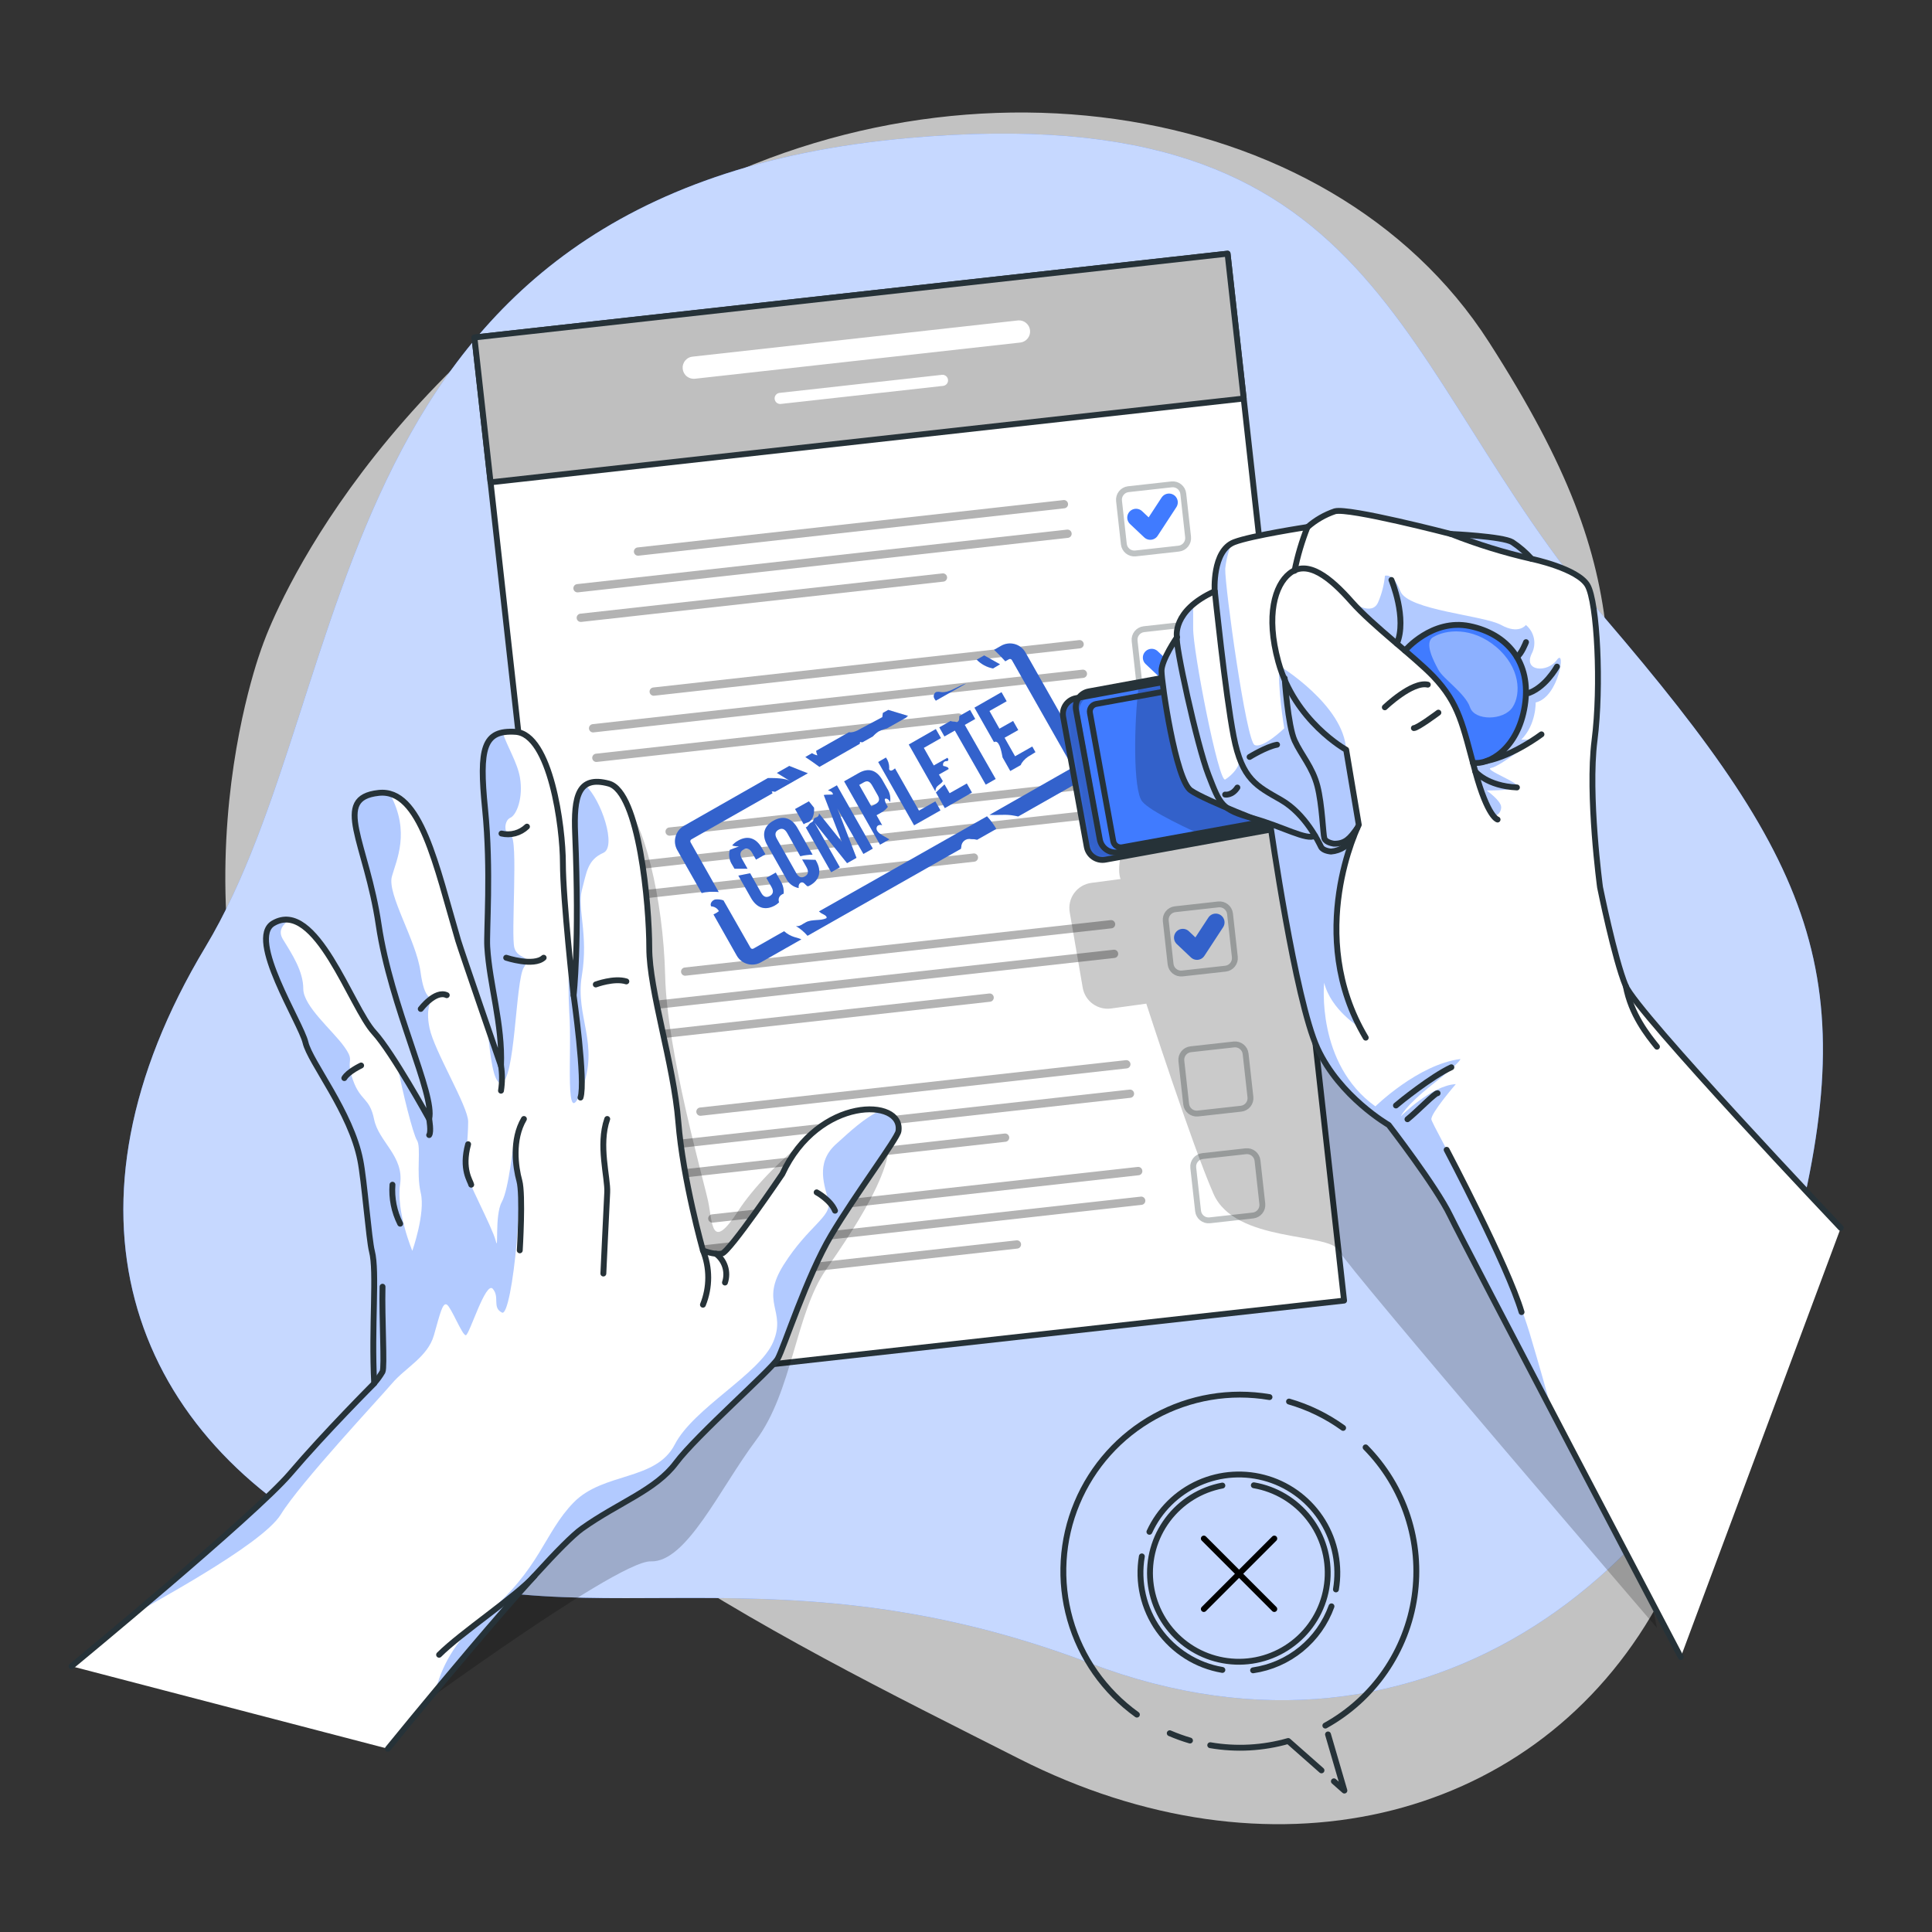 <svg width="329" height="329" viewBox="0 0 329 329" fill="none" xmlns="http://www.w3.org/2000/svg">
<rect x="0" y="0" width="329" height="329" fill="#333333" stroke="none"/>
<path opacity="0.7" d="M44.698 109.945C44.698 109.945 26.353 157.321 52.133 205.026C77.914 252.731 131.015 277.933 173.515 299.482C216.015 321.032 260.147 310.536 281.118 275.241C302.088 239.946 273.327 214.751 273.287 164.421C273.248 114.091 280.821 100.766 253.547 58.246C226.273 15.726 159.414 6.31 108.853 37.848C58.292 69.386 44.698 109.945 44.698 109.945Z" fill="white"/>
<path d="M154.709 23.504C236.301 16.266 236.466 62.28 273.241 105.181C310.017 148.083 317.88 167.527 303.996 216.982C290.112 266.437 243.46 305.2 185.648 283.236C127.836 261.272 94.752 282.361 58.306 262.838C21.859 243.315 8.298 205.651 34.999 161.236C61.701 116.821 54.075 32.466 154.709 23.504Z" fill="#407BFF"/>
<path opacity="0.7" d="M154.709 23.504C236.301 16.266 236.466 62.28 273.241 105.181C310.017 148.083 317.88 167.527 303.996 216.982C290.112 266.437 243.46 305.2 185.648 283.236C127.836 261.272 94.752 282.361 58.306 262.838C21.859 243.315 8.298 205.651 34.999 161.236C61.701 116.821 54.075 32.466 154.709 23.504Z" fill="white"/>
<path d="M209.043 43.195L80.794 57.467L100.634 235.75L228.883 221.478L209.043 43.195Z" fill="white" stroke="#263238" stroke-linecap="round" stroke-linejoin="round"/>
<path d="M209.043 43.196L80.794 57.468L83.539 82.135L211.788 67.863L209.043 43.196Z" fill="#BFBFBF" stroke="#263238" stroke-linecap="round" stroke-linejoin="round"/>
<path d="M173.41 54.561L118.046 60.72C117.789 60.733 117.537 60.798 117.305 60.912C117.074 61.025 116.868 61.185 116.701 61.38C116.533 61.576 116.407 61.804 116.331 62.05C116.254 62.295 116.229 62.554 116.255 62.811C116.282 63.067 116.361 63.315 116.487 63.54C116.613 63.764 116.783 63.961 116.988 64.118C117.192 64.274 117.427 64.387 117.677 64.45C117.926 64.513 118.186 64.525 118.441 64.484L173.805 58.325C174.289 58.252 174.726 57.994 175.025 57.605C175.323 57.217 175.459 56.728 175.405 56.241C175.35 55.754 175.109 55.307 174.732 54.994C174.356 54.681 173.872 54.526 173.384 54.561H173.41Z" fill="white"/>
<path d="M160.428 63.826L132.752 66.905C132.629 66.918 132.509 66.954 132.4 67.014C132.29 67.073 132.194 67.153 132.116 67.25C132.038 67.347 131.981 67.458 131.946 67.577C131.912 67.697 131.902 67.822 131.917 67.945C131.943 68.195 132.068 68.423 132.262 68.581C132.457 68.739 132.707 68.813 132.956 68.787L160.638 65.708C160.881 65.671 161.099 65.542 161.248 65.348C161.397 65.154 161.466 64.909 161.438 64.666C161.411 64.422 161.291 64.199 161.102 64.042C160.914 63.886 160.672 63.808 160.428 63.826Z" fill="white"/>
<path opacity="0.3" d="M181.115 85.158L108.571 93.225C108.385 93.246 108.215 93.34 108.098 93.487C107.982 93.633 107.928 93.819 107.949 94.005C107.97 94.191 108.064 94.361 108.21 94.478C108.356 94.594 108.543 94.648 108.729 94.627L181.253 86.56C181.439 86.539 181.609 86.445 181.726 86.299C181.842 86.153 181.896 85.966 181.875 85.78C181.854 85.594 181.76 85.424 181.614 85.308C181.468 85.191 181.281 85.137 181.095 85.158H181.115Z" fill="black"/>
<path opacity="0.3" d="M181.674 90.192L98.266 99.47C98.08 99.491 97.91 99.585 97.793 99.731C97.677 99.877 97.623 100.064 97.644 100.25C97.665 100.435 97.759 100.605 97.905 100.722C98.051 100.839 98.238 100.892 98.424 100.871L181.832 91.594C181.927 91.588 182.02 91.563 182.105 91.52C182.19 91.478 182.265 91.419 182.327 91.346C182.388 91.273 182.434 91.189 182.462 91.098C182.491 91.007 182.5 90.912 182.49 90.817C182.479 90.722 182.45 90.629 182.403 90.546C182.356 90.462 182.292 90.388 182.216 90.33C182.139 90.272 182.052 90.229 181.959 90.206C181.866 90.182 181.769 90.177 181.674 90.192Z" fill="black"/>
<path opacity="0.3" d="M160.467 97.647L98.826 104.504C98.64 104.525 98.47 104.618 98.353 104.765C98.237 104.911 98.183 105.098 98.204 105.283C98.225 105.469 98.319 105.639 98.465 105.756C98.611 105.872 98.797 105.926 98.983 105.905L160.618 99.049C160.713 99.043 160.806 99.018 160.891 98.976C160.976 98.933 161.052 98.874 161.113 98.801C161.175 98.729 161.221 98.644 161.249 98.553C161.277 98.463 161.286 98.367 161.276 98.272C161.266 98.177 161.236 98.086 161.19 98.002C161.143 97.919 161.08 97.846 161.004 97.788C160.929 97.73 160.842 97.687 160.75 97.663C160.658 97.639 160.561 97.633 160.467 97.647Z" fill="black"/>
<path opacity="0.3" d="M199.508 82.485L192.151 83.303C191.162 83.414 190.449 84.305 190.559 85.295L191.378 92.652C191.488 93.641 192.379 94.355 193.369 94.244L200.726 93.426C201.715 93.316 202.428 92.424 202.318 91.434L201.5 84.077C201.389 83.088 200.498 82.375 199.508 82.485Z" stroke="#263238" stroke-linecap="round" stroke-linejoin="round"/>
<path d="M193.459 88.139L195.88 90.422L199.065 85.547" stroke="#407BFF" stroke-width="3" stroke-linecap="round" stroke-linejoin="round"/>
<path opacity="0.3" d="M183.766 109.004L111.241 117.071C111.056 117.092 110.886 117.186 110.769 117.332C110.652 117.479 110.599 117.665 110.62 117.851C110.641 118.037 110.735 118.207 110.881 118.324C111.027 118.44 111.214 118.494 111.399 118.473L183.924 110.406C184.016 110.395 184.105 110.367 184.186 110.322C184.267 110.277 184.339 110.217 184.397 110.145C184.454 110.072 184.497 109.989 184.523 109.9C184.548 109.811 184.556 109.718 184.546 109.626C184.536 109.534 184.507 109.445 184.462 109.364C184.418 109.283 184.357 109.211 184.285 109.154C184.212 109.096 184.129 109.053 184.04 109.027C183.951 109.002 183.858 108.994 183.766 109.004Z" fill="black"/>
<path opacity="0.3" d="M184.326 114.038L100.918 123.316C100.826 123.326 100.737 123.355 100.656 123.399C100.575 123.444 100.504 123.504 100.446 123.577C100.388 123.649 100.345 123.732 100.32 123.821C100.294 123.91 100.286 124.004 100.296 124.096C100.307 124.188 100.335 124.277 100.38 124.358C100.425 124.439 100.485 124.51 100.558 124.568C100.63 124.626 100.713 124.669 100.802 124.694C100.891 124.72 100.984 124.728 101.076 124.717L184.484 115.44C184.67 115.419 184.84 115.325 184.957 115.178C185.073 115.032 185.127 114.846 185.106 114.66C185.085 114.474 184.991 114.304 184.845 114.187C184.699 114.071 184.512 114.017 184.326 114.038Z" fill="black"/>
<path opacity="0.3" d="M163.118 121.493L101.477 128.349C101.291 128.37 101.121 128.464 101.004 128.611C100.888 128.757 100.834 128.943 100.855 129.129C100.876 129.315 100.97 129.485 101.116 129.602C101.262 129.718 101.449 129.772 101.635 129.751L163.27 122.895C163.365 122.889 163.457 122.864 163.542 122.821C163.627 122.779 163.703 122.72 163.765 122.647C163.826 122.574 163.872 122.49 163.9 122.399C163.928 122.308 163.938 122.213 163.928 122.118C163.917 122.023 163.888 121.932 163.841 121.848C163.794 121.765 163.731 121.692 163.656 121.634C163.58 121.575 163.494 121.533 163.401 121.509C163.309 121.485 163.213 121.479 163.118 121.493Z" fill="black"/>
<path opacity="0.3" d="M202.163 106.325L194.806 107.144C193.816 107.254 193.103 108.146 193.213 109.135L194.032 116.492C194.142 117.482 195.033 118.195 196.023 118.085L203.38 117.266C204.37 117.156 205.083 116.265 204.973 115.275L204.154 107.918C204.044 106.928 203.152 106.215 202.163 106.325Z" stroke="#263238" stroke-linecap="round" stroke-linejoin="round"/>
<path d="M196.117 111.985L198.532 114.268L201.717 109.393" stroke="#407BFF" stroke-width="3" stroke-linecap="round" stroke-linejoin="round"/>
<path opacity="0.3" d="M186.419 132.85L113.894 140.917C113.72 140.951 113.565 141.049 113.46 141.192C113.355 141.335 113.308 141.512 113.328 141.688C113.348 141.864 113.433 142.026 113.568 142.142C113.702 142.258 113.875 142.318 114.052 142.312L186.577 134.232C186.669 134.222 186.758 134.193 186.839 134.148C186.92 134.104 186.991 134.043 187.049 133.971C187.107 133.899 187.15 133.815 187.175 133.726C187.201 133.637 187.209 133.544 187.199 133.452C187.188 133.36 187.16 133.271 187.115 133.19C187.07 133.109 187.01 133.038 186.937 132.98C186.865 132.922 186.782 132.879 186.693 132.854C186.604 132.828 186.511 132.82 186.419 132.83V132.85Z" fill="black"/>
<path opacity="0.3" d="M186.984 137.884L103.57 147.162C103.477 147.171 103.388 147.198 103.307 147.242C103.225 147.286 103.154 147.347 103.096 147.419C103.038 147.491 102.996 147.575 102.971 147.664C102.946 147.753 102.939 147.846 102.951 147.938C102.961 148.03 102.989 148.119 103.033 148.201C103.078 148.282 103.137 148.354 103.21 148.412C103.282 148.47 103.365 148.513 103.453 148.539C103.542 148.565 103.635 148.573 103.727 148.563L187.136 139.285C187.231 139.279 187.324 139.253 187.409 139.21C187.494 139.167 187.569 139.107 187.631 139.034C187.692 138.961 187.738 138.876 187.766 138.785C187.794 138.693 187.803 138.597 187.794 138.502C187.783 138.408 187.754 138.316 187.707 138.233C187.66 138.15 187.597 138.078 187.521 138.02C187.446 137.962 187.359 137.92 187.267 137.897C187.174 137.874 187.078 137.869 186.984 137.884Z" fill="black"/>
<path opacity="0.3" d="M165.771 145.339L104.129 152.195C103.943 152.216 103.773 152.31 103.657 152.456C103.54 152.603 103.486 152.789 103.507 152.975C103.528 153.161 103.622 153.331 103.768 153.448C103.915 153.564 104.101 153.618 104.287 153.597L165.922 146.734C166.108 146.714 166.278 146.621 166.395 146.475C166.513 146.33 166.567 146.143 166.547 145.958C166.527 145.772 166.434 145.601 166.288 145.484C166.143 145.367 165.956 145.312 165.771 145.332V145.339Z" fill="black"/>
<path opacity="0.3" d="M204.815 130.166L197.458 130.985C196.468 131.095 195.755 131.986 195.865 132.976L196.684 140.333C196.794 141.323 197.686 142.036 198.675 141.926L206.032 141.107C207.022 140.997 207.735 140.105 207.625 139.116L206.806 131.759C206.696 130.769 205.805 130.056 204.815 130.166Z" stroke="#263238" stroke-linecap="round" stroke-linejoin="round"/>
<path d="M198.77 135.831L201.184 138.114L204.376 133.232" stroke="#407BFF" stroke-width="3" stroke-linecap="round" stroke-linejoin="round"/>
<path opacity="0.3" d="M189.07 156.696L116.545 164.763C116.371 164.797 116.216 164.895 116.111 165.038C116.006 165.18 115.959 165.358 115.979 165.534C115.999 165.71 116.085 165.872 116.219 165.988C116.353 166.104 116.526 166.164 116.703 166.158L189.228 158.091C189.325 158.088 189.42 158.064 189.508 158.022C189.595 157.98 189.673 157.921 189.737 157.847C189.8 157.774 189.848 157.688 189.876 157.595C189.905 157.502 189.914 157.405 189.903 157.308C189.892 157.212 189.861 157.119 189.813 157.035C189.764 156.951 189.699 156.878 189.62 156.82C189.542 156.763 189.453 156.722 189.358 156.701C189.264 156.679 189.165 156.678 189.07 156.696Z" fill="black"/>
<path opacity="0.3" d="M189.636 161.73L106.221 171.008C106.129 171.017 106.039 171.044 105.958 171.088C105.877 171.132 105.805 171.192 105.747 171.265C105.689 171.337 105.647 171.421 105.622 171.51C105.597 171.599 105.591 171.692 105.602 171.784C105.612 171.876 105.64 171.965 105.685 172.047C105.729 172.128 105.789 172.2 105.861 172.258C105.933 172.316 106.016 172.359 106.105 172.385C106.194 172.411 106.287 172.419 106.379 172.409L189.787 163.131C189.973 163.11 190.144 163.015 190.261 162.869C190.378 162.722 190.432 162.535 190.412 162.348C190.391 162.164 190.297 161.995 190.151 161.879C190.006 161.763 189.82 161.709 189.636 161.73Z" fill="black"/>
<path opacity="0.3" d="M168.448 169.185L106.807 176.041C106.715 176.05 106.625 176.078 106.544 176.122C106.462 176.166 106.391 176.226 106.333 176.299C106.275 176.371 106.233 176.454 106.208 176.544C106.183 176.633 106.176 176.726 106.188 176.818C106.198 176.91 106.226 176.999 106.27 177.08C106.315 177.162 106.375 177.233 106.447 177.291C106.519 177.35 106.602 177.393 106.691 177.419C106.78 177.445 106.873 177.453 106.965 177.443L168.6 170.587C168.692 170.577 168.781 170.549 168.862 170.504C168.943 170.46 169.015 170.4 169.073 170.328C169.131 170.256 169.175 170.173 169.201 170.084C169.227 169.995 169.235 169.902 169.225 169.81C169.216 169.718 169.188 169.628 169.144 169.546C169.1 169.465 169.04 169.393 168.968 169.334C168.896 169.276 168.812 169.233 168.723 169.207C168.634 169.182 168.54 169.174 168.448 169.185Z" fill="black"/>
<path opacity="0.3" d="M207.469 154.013L200.112 154.832C199.123 154.942 198.41 155.834 198.52 156.823L199.338 164.18C199.449 165.17 200.34 165.883 201.33 165.773L208.687 164.954C209.676 164.844 210.389 163.952 210.279 162.963L209.461 155.606C209.35 154.616 208.459 153.903 207.469 154.013Z" stroke="#263238" stroke-linecap="round" stroke-linejoin="round"/>
<path d="M201.421 159.67L203.836 161.954L207.027 157.078" stroke="#407BFF" stroke-width="3" stroke-linecap="round" stroke-linejoin="round"/>
<path opacity="0.3" d="M191.728 180.535L119.203 188.603C119.111 188.613 119.022 188.64 118.941 188.685C118.86 188.729 118.788 188.789 118.73 188.861C118.672 188.933 118.629 189.016 118.603 189.105C118.577 189.194 118.568 189.287 118.578 189.379C118.588 189.471 118.616 189.56 118.661 189.641C118.705 189.723 118.765 189.794 118.837 189.852C118.909 189.91 118.992 189.954 119.081 189.98C119.17 190.006 119.263 190.014 119.355 190.004L191.879 181.937C191.972 181.927 192.061 181.899 192.142 181.855C192.223 181.811 192.295 181.751 192.353 181.678C192.411 181.606 192.454 181.523 192.48 181.435C192.506 181.346 192.515 181.253 192.505 181.161C192.483 180.975 192.39 180.806 192.244 180.689C192.099 180.572 191.914 180.517 191.728 180.535Z" fill="black"/>
<path opacity="0.3" d="M192.287 185.556L108.873 194.834C108.776 194.837 108.681 194.861 108.593 194.903C108.505 194.945 108.428 195.004 108.364 195.078C108.301 195.151 108.253 195.237 108.225 195.33C108.196 195.423 108.187 195.52 108.198 195.617C108.209 195.713 108.239 195.806 108.288 195.89C108.337 195.974 108.402 196.047 108.48 196.105C108.559 196.162 108.648 196.203 108.743 196.224C108.837 196.246 108.935 196.247 109.031 196.229L192.439 186.951C192.536 186.949 192.632 186.926 192.72 186.885C192.809 186.844 192.887 186.784 192.951 186.711C193.016 186.638 193.064 186.552 193.093 186.459C193.123 186.366 193.132 186.268 193.122 186.171C193.111 186.074 193.081 185.981 193.032 185.896C192.984 185.812 192.918 185.738 192.84 185.68C192.761 185.623 192.672 185.582 192.577 185.56C192.482 185.539 192.383 185.537 192.287 185.556Z" fill="black"/>
<path opacity="0.3" d="M171.08 193.031L109.439 199.887C109.253 199.908 109.083 200.002 108.966 200.148C108.85 200.295 108.796 200.481 108.817 200.667C108.838 200.853 108.932 201.023 109.078 201.139C109.224 201.256 109.411 201.31 109.597 201.289L171.238 194.432C171.423 194.409 171.592 194.314 171.708 194.168C171.824 194.021 171.877 193.835 171.857 193.649C171.847 193.558 171.819 193.469 171.774 193.388C171.73 193.307 171.67 193.235 171.598 193.178C171.525 193.12 171.442 193.078 171.354 193.053C171.265 193.027 171.172 193.02 171.08 193.031Z" fill="black"/>
<path opacity="0.3" d="M210.124 177.86L202.766 178.679C201.777 178.789 201.064 179.681 201.174 180.67L201.993 188.027C202.103 189.017 202.994 189.73 203.984 189.62L211.341 188.801C212.331 188.691 213.044 187.8 212.934 186.81L212.115 179.453C212.005 178.463 211.113 177.75 210.124 177.86Z" stroke="#263238" stroke-linecap="round" stroke-linejoin="round"/>
<path opacity="0.3" d="M193.749 198.716L121.224 206.796C121.038 206.817 120.868 206.911 120.752 207.057C120.635 207.204 120.581 207.39 120.602 207.576C120.623 207.762 120.717 207.932 120.863 208.048C121.009 208.165 121.196 208.219 121.382 208.198L193.907 200.131C193.999 200.122 194.088 200.094 194.17 200.05C194.251 200.006 194.323 199.946 194.38 199.874C194.438 199.801 194.481 199.718 194.505 199.629C194.53 199.539 194.537 199.446 194.525 199.354C194.517 199.261 194.49 199.17 194.447 199.088C194.403 199.005 194.343 198.932 194.271 198.872C194.199 198.813 194.115 198.768 194.025 198.742C193.936 198.715 193.842 198.706 193.749 198.716Z" fill="black"/>
<path opacity="0.3" d="M194.308 203.769L110.9 213.047C110.803 213.05 110.707 213.072 110.619 213.113C110.53 213.155 110.452 213.214 110.387 213.287C110.323 213.361 110.275 213.446 110.246 213.539C110.216 213.632 110.206 213.73 110.217 213.827C110.228 213.924 110.258 214.018 110.307 214.102C110.355 214.187 110.421 214.26 110.499 214.318C110.578 214.376 110.667 214.417 110.762 214.438C110.857 214.459 110.956 214.461 111.051 214.442L194.466 205.164C194.64 205.131 194.795 205.033 194.9 204.89C195.005 204.747 195.052 204.57 195.032 204.394C195.012 204.218 194.927 204.056 194.793 203.94C194.658 203.824 194.485 203.763 194.308 203.769Z" fill="black"/>
<path opacity="0.3" d="M173.094 211.218L111.459 218.074C111.367 218.084 111.278 218.112 111.197 218.157C111.116 218.201 111.044 218.261 110.986 218.333C110.928 218.405 110.884 218.488 110.858 218.577C110.832 218.666 110.824 218.759 110.834 218.851C110.856 219.037 110.95 219.208 111.097 219.325C111.244 219.442 111.431 219.496 111.617 219.476L173.252 212.62C173.344 212.609 173.433 212.581 173.514 212.536C173.595 212.491 173.667 212.431 173.724 212.359C173.782 212.286 173.825 212.203 173.851 212.114C173.876 212.025 173.884 211.932 173.874 211.84C173.864 211.748 173.835 211.659 173.79 211.578C173.746 211.497 173.685 211.425 173.613 211.367C173.54 211.31 173.457 211.267 173.368 211.241C173.279 211.216 173.186 211.208 173.094 211.218Z" fill="black"/>
<path opacity="0.3" d="M212.15 196.047L204.793 196.866C203.803 196.976 203.09 197.868 203.2 198.857L204.019 206.214C204.129 207.204 205.021 207.917 206.01 207.807L213.367 206.988C214.357 206.878 215.07 205.986 214.96 204.997L214.141 197.64C214.031 196.65 213.14 195.937 212.15 196.047Z" stroke="#263238" stroke-linecap="round" stroke-linejoin="round"/>
<path d="M133.449 152.176C133.512 151.419 133.325 150.663 132.916 150.024L132.106 148.59L130.501 149.498L131.376 151.037C131.81 151.807 131.633 152.281 131.093 152.584C130.554 152.886 130.054 152.807 129.619 152.038L127.744 148.708L125.73 149.103L127.876 152.886C128.856 154.617 130.277 155.11 131.942 154.202C132.207 154.05 132.452 153.867 132.672 153.656C132.579 153.439 132.562 153.197 132.626 152.969C132.689 152.742 132.829 152.543 133.021 152.406C133.15 152.306 133.295 152.229 133.449 152.176Z" fill="#407BFF"/>
<path d="M124.697 147.28L125.079 147.938H127.296L126.329 146.227C125.895 145.458 126.066 144.971 126.605 144.668C127.145 144.365 127.652 144.457 128.086 145.234L128.744 146.385L130.343 145.477L129.751 144.431C128.77 142.707 127.349 142.207 125.684 143.155C125.302 143.361 124.963 143.638 124.684 143.97C125.062 144.092 125.458 144.148 125.855 144.135L124.276 144.727C124.16 145.158 124.138 145.609 124.211 146.049C124.283 146.49 124.449 146.909 124.697 147.28Z" fill="#407BFF"/>
<path d="M136.995 140.266C137.206 140.16 137.426 140.074 137.653 140.009C138.502 139.628 138.693 138.404 138.62 137.542L137.745 136.456L135.39 137.772L136.864 140.365C136.902 140.325 136.946 140.292 136.995 140.266Z" fill="#407BFF"/>
<path d="M147.03 145.418L148.629 144.51L142.516 133.732L140.996 134.587C141.483 134.706 141.832 134.936 141.845 135.291C141.371 135.357 140.792 135.291 140.279 135.384L143.359 143.365L139.463 138.509C139.474 138.617 139.458 138.725 139.416 138.825C139.375 138.925 139.31 139.013 139.226 139.081C139.049 139.206 138.792 139.206 138.654 139.371C138.516 139.535 138.535 139.733 138.417 139.878C138.299 140.022 138.114 140.062 137.97 140.167C137.825 140.272 137.667 140.542 137.502 140.72C137.423 140.803 137.323 140.865 137.213 140.898L141.543 148.53L143.016 147.688L138.693 140.068L144.247 146.991L145.852 146.083L142.608 137.706L147.03 145.418Z" fill="#407BFF"/>
<path d="M151.076 136.035C151.193 136.093 151.297 136.175 151.382 136.274C151.467 136.374 151.531 136.489 151.57 136.614C151.708 135.801 151.532 134.966 151.076 134.278L150.28 132.87C149.3 131.146 147.938 130.679 146.24 131.64L143.746 133.054L149.865 143.839L151.451 142.937C150.938 142.615 150.366 142.339 149.879 141.99C149.65 141.844 149.462 141.642 149.333 141.404C149.271 141.284 149.246 141.149 149.26 141.014C149.274 140.88 149.326 140.753 149.411 140.648C149.523 140.554 149.659 140.493 149.803 140.473C149.948 140.454 150.095 140.475 150.227 140.536L149.26 138.825L150.063 138.371C150.504 138.132 150.888 137.799 151.188 137.397C150.852 136.864 150.267 135.732 151.076 136.035ZM149.188 136.864L148.385 137.318L146.312 133.666L147.115 133.212C147.655 132.909 148.089 132.988 148.523 133.758L149.444 135.377C149.879 136.114 149.727 136.528 149.188 136.864Z" fill="#407BFF"/>
<path d="M160.15 138.002L159.282 136.463L156.492 138.042L152.412 130.85L152.228 130.995C152.109 131.105 151.964 131.184 151.807 131.225C151.728 131.243 151.645 131.231 151.573 131.193C151.502 131.154 151.447 131.091 151.419 131.014C151.396 130.913 151.396 130.807 151.419 130.705C151.42 130.093 151.226 129.496 150.866 129.001L149.55 129.764L155.663 140.542L160.15 138.002Z" fill="#407BFF"/>
<path d="M159.387 134.232C159.571 133.752 160.144 133.574 160.466 133.14C160.495 133.095 160.521 133.049 160.545 133.002L159.887 131.896L161.552 130.955C161.521 130.85 161.467 130.753 161.394 130.672C161.155 130.556 160.9 130.476 160.637 130.435C160.597 130.354 160.576 130.263 160.578 130.172C160.579 130.081 160.602 129.991 160.646 129.91C160.689 129.83 160.751 129.761 160.826 129.709C160.901 129.657 160.988 129.624 161.078 129.613C161.19 129.613 161.322 129.613 161.407 129.56C161.467 129.489 161.498 129.397 161.493 129.304L161.341 129.04L159.012 130.356L157.315 127.356L160.236 125.691L159.361 124.151L154.755 126.783L159.282 134.765C159.29 134.583 159.325 134.403 159.387 134.232Z" fill="#407BFF"/>
<path d="M165.513 134.962L164.638 133.423L161.71 135.081L160.835 133.574L159.756 134.587L159.381 134.949L160.894 137.614L165.513 134.962Z" fill="#407BFF"/>
<path d="M163.335 122.441C163.335 122.671 163.171 122.928 162.947 122.947C162.833 122.946 162.72 122.928 162.611 122.895C162.408 122.898 162.205 122.879 162.006 122.836C161.963 122.818 161.923 122.793 161.888 122.763L159.953 123.862L160.828 125.408L162.598 124.402L167.862 133.614L169.553 132.653L164.289 123.441L166.066 122.434L165.191 120.894L163.375 121.921C163.342 122.092 163.355 122.27 163.335 122.441Z" fill="#407BFF"/>
<path d="M170.724 128.968L172.04 131.291L173.817 130.284C173.859 130.167 173.912 130.055 173.975 129.948C174.366 129.377 174.893 128.911 175.508 128.593L176.324 128.086L175.784 127.126L172.856 128.79L171.066 125.632L173.396 124.316L172.52 122.776L170.191 124.092L168.493 121.072L171.422 119.414L170.546 117.874L165.94 120.506L169.263 126.369C170.066 125.941 170.467 127.481 170.724 128.968Z" fill="#407BFF"/>
<path d="M136.646 150.261C136.923 150.307 137.087 150.583 137.304 150.768C137.383 150.84 137.475 150.898 137.574 150.939C137.7 150.889 137.823 150.831 137.943 150.768C139.601 149.827 139.95 148.326 138.976 146.596L138.877 146.425L136.6 146.366L137.344 147.682C137.778 148.451 137.607 148.938 137.067 149.241C136.528 149.544 136.021 149.445 135.587 148.675L132.297 142.852C131.856 142.082 132.034 141.602 132.573 141.292C133.113 140.983 133.613 141.088 134.054 141.858L136.284 145.806C136.969 145.637 137.671 145.548 138.377 145.543L135.804 141.009C134.83 139.285 133.363 138.818 131.698 139.759C130.033 140.7 129.685 142.207 130.665 143.931L133.843 149.537C134.044 149.969 134.344 150.348 134.719 150.642C135.095 150.936 135.534 151.137 136.002 151.228C135.998 151.189 135.998 151.149 136.002 151.11C135.923 150.682 136.238 150.182 136.646 150.261Z" fill="#407BFF"/>
<path d="M159.368 119.315L164.533 116.387C163.052 116.795 161.749 118.032 160.223 117.861C159.947 117.789 159.657 117.789 159.381 117.861C159.208 117.972 159.084 118.144 159.033 118.343C158.981 118.542 159.007 118.753 159.104 118.934C159.171 119.074 159.26 119.203 159.368 119.315Z" fill="#407BFF"/>
<path d="M146.411 126.665C146.399 126.551 146.422 126.437 146.477 126.336C146.604 126.38 146.737 126.402 146.871 126.402L148.655 125.395C148.934 125.079 149.252 124.801 149.602 124.566C149.94 124.385 150.298 124.244 150.668 124.145L151.063 124.026L154.353 122.171C154.388 122.104 154.434 122.043 154.491 121.993C154.542 121.959 154.597 121.933 154.656 121.914L151.26 120.888L150.346 121.401L150.247 122.125L146.332 124.217C145.944 124.459 145.513 124.623 145.062 124.698C144.894 124.717 144.724 124.717 144.555 124.698L138.975 127.863C139.02 128.127 139.095 128.385 139.199 128.632C138.872 128.572 138.561 128.444 138.285 128.257L137.14 128.915C137.956 129.455 138.758 130.008 139.541 130.593L146.411 126.665Z" fill="#407BFF"/>
<path d="M170.297 113.123L167.599 111.61L166.322 112.334C167.074 113.107 168.046 113.631 169.106 113.834L170.297 113.123Z" fill="#407BFF"/>
<path d="M184.805 129.054L174.619 111.097C174.223 110.402 173.568 109.893 172.798 109.68C172.027 109.466 171.204 109.567 170.507 109.958L169.283 110.656L169.75 111.11C170.237 111.597 170.737 112.09 171.191 112.61L171.81 112.261C171.895 112.214 171.997 112.201 172.091 112.227C172.186 112.253 172.267 112.315 172.316 112.4L182.509 130.363C182.556 130.45 182.568 130.551 182.54 130.646C182.513 130.741 182.45 130.821 182.364 130.87L168.5 138.766C169.698 138.838 170.908 138.667 172.106 138.805C172.537 138.86 172.966 138.936 173.389 139.035L183.667 133.206C184.016 133.009 184.323 132.746 184.569 132.43C184.816 132.115 184.997 131.753 185.103 131.367C185.209 130.981 185.237 130.578 185.186 130.181C185.135 129.783 185.005 129.4 184.805 129.054Z" fill="#407BFF"/>
<path d="M122.388 151.906L117.597 143.444C117.573 143.401 117.557 143.354 117.55 143.305C117.544 143.256 117.547 143.206 117.56 143.159C117.573 143.111 117.595 143.066 117.625 143.027C117.655 142.988 117.693 142.955 117.736 142.931L131.554 135.087C131.508 134.982 131.448 134.877 131.409 134.772C131.604 134.763 131.799 134.786 131.988 134.837L137.574 131.672C137.39 131.613 137.212 131.541 137.035 131.475L134.403 130.429L132.297 131.626L134.587 133.028C133.791 132.541 132.166 132.475 130.764 132.495L116.466 140.634C115.77 141.029 115.259 141.684 115.046 142.455C114.833 143.226 114.934 144.05 115.327 144.747L119.486 152.077C119.677 152.024 119.874 151.978 120.065 151.945C120.592 151.87 121.125 151.843 121.657 151.866C121.901 151.865 122.145 151.878 122.388 151.906Z" fill="#407BFF"/>
<path d="M139.456 155.209C139.691 155.419 139.957 155.59 140.246 155.716C140.542 155.847 140.937 156.163 140.706 156.374C139.64 156.861 138.324 156.499 137.278 157.032C136.706 157.308 136.153 157.854 135.541 157.69C136.281 158.139 136.947 158.701 137.515 159.355L163.644 144.536C163.644 144.431 163.677 144.326 163.697 144.214C163.697 144.007 163.745 143.803 163.837 143.617C163.928 143.431 164.061 143.268 164.224 143.142C164.388 143.015 164.579 142.927 164.781 142.885C164.984 142.842 165.194 142.847 165.394 142.898C165.733 142.883 166.073 142.919 166.401 143.003L169.658 141.154C169.211 140.384 168.682 139.665 168.079 139.009L139.456 155.209Z" fill="#407BFF"/>
<path d="M135.225 159.558C134.595 159.354 134.015 159.02 133.521 158.578L128.31 161.539C128.267 161.564 128.221 161.58 128.172 161.586C128.124 161.592 128.075 161.589 128.027 161.576C127.98 161.563 127.936 161.541 127.898 161.511C127.859 161.481 127.827 161.444 127.803 161.401L123.197 153.327C122.756 153.175 122.286 153.121 121.822 153.169C121.289 153.275 120.822 153.893 121.111 154.347C121.383 154.354 121.648 154.433 121.88 154.577C122.111 154.72 122.3 154.923 122.427 155.163C122.143 155.389 121.831 155.577 121.499 155.722L125.447 162.704C125.644 163.056 125.908 163.366 126.226 163.615C126.543 163.864 126.908 164.047 127.297 164.153C127.686 164.259 128.093 164.286 128.493 164.233C128.893 164.179 129.278 164.046 129.626 163.842L136.456 159.966L136.377 159.92C136 159.779 135.615 159.658 135.225 159.558Z" fill="#407BFF"/>
<g opacity="0.2">
<path d="M133.449 152.176C133.512 151.419 133.325 150.663 132.916 150.024L132.106 148.59L130.501 149.498L131.376 151.037C131.81 151.807 131.633 152.281 131.093 152.584C130.554 152.886 130.054 152.807 129.619 152.038L127.744 148.708L125.73 149.103L127.876 152.886C128.856 154.617 130.277 155.11 131.942 154.202C132.207 154.05 132.452 153.867 132.672 153.656C132.579 153.439 132.562 153.197 132.626 152.969C132.689 152.742 132.829 152.543 133.021 152.406C133.15 152.306 133.295 152.229 133.449 152.176Z" fill="black"/>
<path d="M124.697 147.28L125.079 147.938H127.296L126.329 146.227C125.895 145.458 126.066 144.971 126.605 144.668C127.145 144.365 127.652 144.457 128.086 145.234L128.744 146.385L130.343 145.477L129.751 144.431C128.77 142.707 127.349 142.207 125.684 143.155C125.302 143.361 124.963 143.638 124.684 143.97C125.062 144.092 125.458 144.148 125.855 144.135L124.276 144.727C124.16 145.158 124.138 145.609 124.211 146.049C124.283 146.49 124.449 146.909 124.697 147.28Z" fill="black"/>
<path d="M136.995 140.266C137.206 140.16 137.426 140.074 137.653 140.009C138.502 139.628 138.693 138.404 138.62 137.542L137.745 136.456L135.39 137.772L136.864 140.365C136.902 140.325 136.946 140.292 136.995 140.266Z" fill="black"/>
<path d="M147.03 145.418L148.629 144.51L142.516 133.732L140.996 134.587C141.483 134.706 141.832 134.936 141.845 135.291C141.371 135.357 140.792 135.291 140.279 135.384L143.359 143.365L139.463 138.509C139.474 138.617 139.458 138.725 139.416 138.825C139.375 138.925 139.31 139.013 139.226 139.081C139.049 139.206 138.792 139.206 138.654 139.371C138.516 139.535 138.535 139.733 138.417 139.878C138.299 140.022 138.114 140.062 137.97 140.167C137.825 140.272 137.667 140.542 137.502 140.72C137.423 140.803 137.323 140.865 137.213 140.898L141.543 148.53L143.016 147.688L138.693 140.068L144.247 146.991L145.852 146.083L142.608 137.706L147.03 145.418Z" fill="black"/>
<path d="M151.076 136.035C151.193 136.093 151.297 136.175 151.382 136.274C151.467 136.374 151.531 136.489 151.57 136.614C151.708 135.801 151.532 134.966 151.076 134.278L150.28 132.87C149.3 131.146 147.938 130.679 146.24 131.64L143.746 133.054L149.865 143.839L151.451 142.937C150.938 142.615 150.366 142.339 149.879 141.99C149.65 141.844 149.462 141.642 149.333 141.404C149.271 141.284 149.246 141.149 149.26 141.014C149.274 140.88 149.326 140.753 149.411 140.648C149.523 140.554 149.659 140.493 149.803 140.473C149.948 140.454 150.095 140.475 150.227 140.536L149.26 138.825L150.063 138.371C150.504 138.132 150.888 137.799 151.188 137.397C150.852 136.864 150.267 135.732 151.076 136.035ZM149.188 136.864L148.385 137.318L146.312 133.666L147.115 133.212C147.655 132.909 148.089 132.988 148.523 133.758L149.444 135.377C149.879 136.114 149.727 136.528 149.188 136.864Z" fill="black"/>
<path d="M160.15 138.002L159.282 136.463L156.492 138.042L152.412 130.85L152.228 130.995C152.109 131.105 151.964 131.184 151.807 131.225C151.728 131.243 151.645 131.231 151.573 131.193C151.502 131.154 151.447 131.091 151.419 131.014C151.396 130.913 151.396 130.807 151.419 130.705C151.42 130.093 151.226 129.496 150.866 129.001L149.55 129.764L155.663 140.542L160.15 138.002Z" fill="black"/>
<path d="M159.387 134.232C159.571 133.752 160.144 133.574 160.466 133.14C160.495 133.095 160.521 133.049 160.545 133.002L159.887 131.896L161.552 130.955C161.521 130.85 161.467 130.753 161.394 130.672C161.155 130.556 160.9 130.476 160.637 130.435C160.597 130.354 160.576 130.263 160.578 130.172C160.579 130.081 160.602 129.991 160.646 129.91C160.689 129.83 160.751 129.761 160.826 129.709C160.901 129.657 160.988 129.624 161.078 129.613C161.19 129.613 161.322 129.613 161.407 129.56C161.467 129.489 161.498 129.397 161.493 129.304L161.341 129.04L159.012 130.356L157.315 127.356L160.236 125.691L159.361 124.151L154.755 126.783L159.282 134.765C159.29 134.583 159.325 134.403 159.387 134.232Z" fill="black"/>
<path d="M165.513 134.962L164.638 133.423L161.71 135.081L160.835 133.574L159.756 134.587L159.381 134.949L160.894 137.614L165.513 134.962Z" fill="black"/>
<path d="M163.335 122.441C163.335 122.671 163.171 122.928 162.947 122.947C162.833 122.946 162.72 122.928 162.611 122.895C162.408 122.898 162.205 122.879 162.006 122.836C161.963 122.818 161.923 122.793 161.888 122.763L159.953 123.862L160.828 125.408L162.598 124.402L167.862 133.614L169.553 132.653L164.289 123.441L166.066 122.434L165.191 120.894L163.375 121.921C163.342 122.092 163.355 122.27 163.335 122.441Z" fill="black"/>
<path d="M170.724 128.968L172.04 131.291L173.817 130.284C173.859 130.167 173.912 130.055 173.975 129.948C174.366 129.377 174.893 128.911 175.508 128.593L176.324 128.086L175.784 127.126L172.856 128.79L171.066 125.632L173.396 124.316L172.52 122.776L170.191 124.092L168.493 121.072L171.422 119.414L170.546 117.874L165.94 120.506L169.263 126.369C170.066 125.941 170.467 127.481 170.724 128.968Z" fill="black"/>
<path d="M136.646 150.261C136.923 150.307 137.087 150.583 137.304 150.768C137.383 150.84 137.475 150.898 137.574 150.939C137.7 150.889 137.823 150.831 137.943 150.768C139.601 149.827 139.95 148.326 138.976 146.596L138.877 146.425L136.6 146.366L137.344 147.682C137.778 148.451 137.607 148.938 137.067 149.241C136.528 149.544 136.021 149.445 135.587 148.675L132.297 142.852C131.856 142.082 132.034 141.602 132.573 141.292C133.113 140.983 133.613 141.088 134.054 141.858L136.284 145.806C136.969 145.637 137.671 145.548 138.377 145.543L135.804 141.009C134.83 139.285 133.363 138.818 131.698 139.759C130.033 140.7 129.685 142.207 130.665 143.931L133.843 149.537C134.044 149.969 134.344 150.348 134.719 150.642C135.095 150.936 135.534 151.137 136.002 151.228C135.998 151.189 135.998 151.149 136.002 151.11C135.923 150.682 136.238 150.182 136.646 150.261Z" fill="black"/>
<path d="M159.368 119.315L164.533 116.387C163.052 116.795 161.749 118.032 160.223 117.861C159.947 117.789 159.657 117.789 159.381 117.861C159.208 117.972 159.084 118.144 159.033 118.343C158.981 118.542 159.007 118.753 159.104 118.934C159.171 119.074 159.26 119.203 159.368 119.315Z" fill="black"/>
<path d="M146.411 126.665C146.399 126.551 146.422 126.437 146.477 126.336C146.604 126.38 146.737 126.402 146.871 126.402L148.655 125.395C148.934 125.079 149.252 124.801 149.602 124.566C149.94 124.385 150.298 124.244 150.668 124.145L151.063 124.026L154.353 122.171C154.388 122.104 154.434 122.043 154.491 121.993C154.542 121.959 154.597 121.933 154.656 121.914L151.26 120.888L150.346 121.401L150.247 122.125L146.332 124.217C145.944 124.459 145.513 124.623 145.062 124.698C144.894 124.717 144.724 124.717 144.555 124.698L138.975 127.863C139.02 128.127 139.095 128.385 139.199 128.632C138.872 128.572 138.561 128.444 138.285 128.257L137.14 128.915C137.956 129.455 138.758 130.008 139.541 130.593L146.411 126.665Z" fill="black"/>
<path d="M170.297 113.123L167.599 111.61L166.322 112.334C167.074 113.107 168.046 113.631 169.106 113.834L170.297 113.123Z" fill="black"/>
<path d="M184.805 129.054L174.619 111.097C174.223 110.402 173.568 109.893 172.798 109.68C172.027 109.466 171.204 109.567 170.507 109.958L169.283 110.656L169.75 111.11C170.237 111.597 170.737 112.09 171.191 112.61L171.81 112.261C171.895 112.214 171.997 112.201 172.091 112.227C172.186 112.253 172.267 112.315 172.316 112.4L182.509 130.363C182.556 130.45 182.568 130.551 182.54 130.646C182.513 130.741 182.45 130.821 182.364 130.87L168.5 138.766C169.698 138.838 170.908 138.667 172.106 138.805C172.537 138.86 172.966 138.936 173.389 139.035L183.667 133.206C184.016 133.009 184.323 132.746 184.569 132.43C184.816 132.115 184.997 131.753 185.103 131.367C185.209 130.981 185.237 130.578 185.186 130.181C185.135 129.783 185.005 129.4 184.805 129.054Z" fill="black"/>
<path d="M122.388 151.906L117.597 143.444C117.573 143.401 117.557 143.354 117.55 143.305C117.544 143.256 117.547 143.206 117.56 143.159C117.573 143.111 117.595 143.066 117.625 143.027C117.655 142.988 117.693 142.955 117.736 142.931L131.554 135.087C131.508 134.982 131.448 134.877 131.409 134.772C131.604 134.763 131.799 134.786 131.988 134.837L137.574 131.672C137.39 131.613 137.212 131.541 137.035 131.475L134.403 130.429L132.297 131.626L134.587 133.028C133.791 132.541 132.166 132.475 130.764 132.495L116.466 140.634C115.77 141.029 115.259 141.684 115.046 142.455C114.833 143.226 114.934 144.05 115.327 144.747L119.486 152.077C119.677 152.024 119.874 151.978 120.065 151.945C120.592 151.87 121.125 151.843 121.657 151.866C121.901 151.865 122.145 151.878 122.388 151.906Z" fill="black"/>
<path d="M139.456 155.209C139.691 155.419 139.957 155.59 140.246 155.716C140.542 155.847 140.937 156.163 140.706 156.374C139.64 156.861 138.324 156.499 137.278 157.032C136.706 157.308 136.153 157.854 135.541 157.69C136.281 158.139 136.947 158.701 137.515 159.355L163.644 144.536C163.644 144.431 163.677 144.326 163.697 144.214C163.697 144.007 163.745 143.803 163.837 143.617C163.928 143.431 164.061 143.268 164.224 143.142C164.388 143.015 164.579 142.927 164.781 142.885C164.984 142.842 165.194 142.847 165.394 142.898C165.733 142.883 166.073 142.919 166.401 143.003L169.658 141.154C169.211 140.384 168.682 139.665 168.079 139.009L139.456 155.209Z" fill="black"/>
<path d="M135.225 159.558C134.595 159.354 134.015 159.02 133.521 158.578L128.31 161.539C128.267 161.564 128.221 161.58 128.172 161.586C128.124 161.592 128.075 161.589 128.027 161.576C127.98 161.563 127.936 161.541 127.898 161.511C127.859 161.481 127.827 161.444 127.803 161.401L123.197 153.327C122.756 153.175 122.286 153.121 121.822 153.169C121.289 153.275 120.822 153.893 121.111 154.347C121.383 154.354 121.648 154.433 121.88 154.577C122.111 154.72 122.3 154.923 122.427 155.163C122.143 155.389 121.831 155.577 121.499 155.722L125.447 162.704C125.644 163.056 125.908 163.366 126.226 163.615C126.543 163.864 126.908 164.047 127.297 164.153C127.686 164.259 128.093 164.286 128.493 164.233C128.893 164.179 129.278 164.046 129.626 163.842L136.456 159.966L136.377 159.92C136 159.779 135.615 159.658 135.225 159.558Z" fill="black"/>
</g>
<path opacity="0.3" d="M105.595 136.061C109.609 139.009 112.965 153.169 113.268 166.152C113.57 179.134 119.848 201.026 120.598 204.612C121.348 208.198 121.071 213.37 125.73 206.171C130.389 198.973 144.016 186.477 149.694 190.629C155.373 194.781 145.812 208.737 140.634 216.252C135.455 223.766 134.929 236.998 128.724 245.283C122.519 253.567 116.913 266.075 110.833 265.885C104.753 265.694 64.483 295.567 64.483 295.567L65.273 254.679L101.463 195.459L105.595 136.061Z" fill="black" fill-opacity="0.7"/>
<path d="M152.998 192.636C152.794 193.919 145.707 203.309 141.542 210.336C137.377 217.364 133.475 229.596 132.429 231.392C131.382 233.189 118.611 244.408 115.11 249.099C111.61 253.791 105.359 255.863 99.114 260.285C95.1 263.128 82.592 277.794 74.163 287.921C69.478 293.547 66.05 297.791 66.05 297.791L12.166 283.743C12.166 283.743 16.627 280.065 22.497 275.103H22.536L22.595 275.057C32.242 266.865 45.684 255.304 49.396 250.941C55.377 243.914 63.707 235.564 63.707 235.564C63.2 225.806 64.234 216.561 63.319 213.047C62.845 211.211 62.003 200.769 61.345 197.558C59.746 189.353 52.791 180.851 52.008 177.502C51.225 174.153 42.046 159.894 46.527 157.262C47.341 156.749 48.31 156.537 49.264 156.663C55.318 157.499 60.305 172.12 63.74 175.844C65.212 177.607 66.545 179.481 67.728 181.45C70.439 185.747 73.097 190.577 73.097 190.577C74.136 186.411 66.589 171.574 64.503 157.519C62.417 143.464 56.436 135.917 64.503 135.048C65.166 134.974 65.837 135.032 66.477 135.219C72.156 136.877 74.617 148.675 78.012 160.124C78.328 161.177 80.914 168.738 82.927 174.567C84.243 178.384 85.296 181.457 85.296 181.457C85.553 174.298 83.322 167.639 82.954 161.151C82.796 158.552 83.612 148.136 82.585 137.726C81.704 128.942 82.105 125.382 85.54 124.691C86.275 124.559 87.025 124.523 87.77 124.586C93.725 124.961 95.837 140.786 95.837 146.958C95.837 150.544 96.449 157.545 96.963 162.796C97.338 166.592 97.66 169.475 97.66 169.475C97.66 169.475 98.7 160.756 97.923 141.95C97.746 137.831 98.015 134.883 99.634 133.692C100.522 133.034 101.805 132.923 103.648 133.423C108.853 134.831 110.544 154.117 110.544 161.407C110.544 168.698 114.709 181.187 115.492 191.017C116.275 200.848 119.683 212.929 119.683 212.929C119.683 212.929 121.611 213.712 122.907 213.455C124.204 213.199 133.192 199.92 133.192 199.92C137.377 190.833 145.523 188.076 149.958 189.096C151.998 189.563 153.314 190.82 152.998 192.636Z" fill="white"/>
<path opacity="0.4" d="M152.998 192.636C152.794 193.919 145.707 203.309 141.542 210.336C137.377 217.364 133.475 229.596 132.429 231.392C131.383 233.189 118.611 244.408 115.11 249.099C111.61 253.791 105.359 255.863 99.115 260.285C95.101 263.128 82.592 277.794 74.163 287.921C75.091 284.249 77.17 279.558 82.605 275.051C92.041 267.214 92.607 261.068 97.68 255.863C102.753 250.659 111.689 252.218 114.9 245.993C118.111 239.769 129.31 234.018 131.653 228.55C133.995 223.082 129.31 221.924 133.475 215.344C137.64 208.764 141.68 207.165 141.088 204.585C140.496 202.006 138.746 198.097 142.358 194.84C144.615 192.814 147.267 190.267 149.978 189.096C151.998 189.563 153.314 190.82 152.998 192.636Z" fill="#407BFF"/>
<path opacity="0.4" d="M85.487 223.523C83.757 222.654 85.145 220.924 83.928 219.483C82.711 218.041 79.934 227.346 79.322 227.379C78.71 227.411 76.848 222.647 76.111 222.174C75.374 221.7 74.94 223.694 73.893 227.379C72.847 231.063 69.004 232.932 66.774 235.564C64.543 238.196 51.127 252.508 47.83 257.883C44.533 263.259 24.175 273.899 22.596 275.044C32.242 266.865 45.685 255.304 49.396 250.941C55.377 243.914 63.708 235.564 63.708 235.564C63.201 225.806 64.234 216.561 63.319 213.047C62.846 211.211 62.003 200.769 61.345 197.558C59.746 189.353 52.791 180.851 52.008 177.502C51.225 174.153 42.046 159.894 46.527 157.262C47.342 156.749 48.31 156.537 49.264 156.663C48.245 157.387 47.251 158.427 48.179 159.953C49.83 162.625 51.646 165.434 51.646 168.389C51.646 171.343 56.68 175.502 58.634 178.259C60.589 181.016 58.766 180.042 60.069 183.819C61.372 187.596 62.931 186.806 63.708 190.623C64.484 194.439 68.827 196.874 68.136 201.631C67.445 206.388 70.215 213.008 70.215 213.008C70.215 213.008 72.472 206.592 71.65 203.138C70.827 199.683 71.781 195.327 70.992 194.156C70.334 193.103 68.531 185.957 67.702 181.516C70.413 185.813 73.071 190.642 73.071 190.642C74.111 186.477 66.563 171.639 64.477 157.584C62.392 143.53 56.41 135.982 64.477 135.114C65.14 135.039 65.811 135.098 66.451 135.285C69.893 141.713 67.498 146.471 66.734 149.261C65.899 152.301 70.873 160.105 71.61 165.48C72.268 170.501 73.624 169.981 73.801 169.889C73.65 170.027 72.367 171.337 73.143 175.061C73.953 179.009 79.723 188.385 79.723 191.004C79.723 193.623 79.249 197.933 79.249 199.21C79.249 200.486 83.856 209.027 84.408 211.264C84.961 213.501 84.191 206.954 85.448 204.684C86.705 202.414 87.369 194.492 87.534 194.919C89.698 200.42 87.225 224.378 85.487 223.523Z" fill="#407BFF"/>
<path opacity="0.4" d="M89.218 164.724C87.744 166.954 87.783 184.365 85.269 184.424C84.052 184.424 83.46 180.049 82.966 174.554C84.282 178.371 85.335 181.444 85.335 181.444C85.592 174.284 83.361 167.626 82.993 161.138C82.835 158.539 83.651 148.122 82.624 137.713C81.743 128.929 82.144 125.369 85.579 124.678C86.303 127.02 88.079 129.784 88.533 132.35C89.152 135.89 87.941 138.818 86.901 139.259C85.862 139.7 85.684 141.983 86.987 142.319C88.29 142.654 86.987 159.269 87.592 161.401C88.198 163.533 90.698 162.526 89.218 164.724Z" fill="#407BFF"/>
<path opacity="0.4" d="M102.74 145.234C100.035 146.425 99.891 148.557 99.081 151.616C98.272 154.676 100.239 159.144 99.081 166.165C97.923 173.186 102.148 177.713 99.081 185.569C96.015 193.426 97.456 178.989 96.943 172.409C96.766 169.205 96.779 165.992 96.982 162.789C97.357 166.586 97.68 169.468 97.68 169.468C97.68 169.468 98.719 160.749 97.943 141.944C97.765 137.825 98.035 134.877 99.654 133.686C102.43 136.206 105.043 144.22 102.74 145.234Z" fill="#407BFF"/>
<path d="M66.049 297.798C66.049 297.798 92.863 264.74 99.114 260.292C105.365 255.844 111.616 253.784 115.11 249.106C118.604 244.427 131.389 233.222 132.428 231.399C133.468 229.576 137.376 217.344 141.542 210.343C145.707 203.342 152.793 193.893 152.997 192.643C153.905 186.912 139.331 186.655 133.211 199.933C133.211 199.933 124.23 213.205 122.927 213.468C121.624 213.732 119.702 212.942 119.702 212.942C119.702 212.942 116.294 200.868 115.511 191.031C114.728 181.194 110.563 168.692 110.563 161.421C110.563 154.15 108.872 134.844 103.667 133.436C98.462 132.028 97.673 135.594 97.942 141.99C98.719 160.796 97.679 169.514 97.679 169.514C97.679 169.514 95.857 153.176 95.857 146.997C95.857 140.819 93.744 124.994 87.79 124.625C82.322 124.277 81.558 127.349 82.604 137.785C83.651 148.221 82.815 158.611 82.973 161.21C83.361 167.718 85.605 174.37 85.315 181.516C85.315 181.516 78.545 161.914 78.025 160.17C74.254 147.392 71.642 134.232 64.483 135.022C56.416 135.89 62.404 143.438 64.483 157.492C66.562 171.547 74.116 186.385 73.077 190.55C73.077 190.55 66.832 179.213 63.72 175.818C59.772 171.547 53.81 152.939 46.52 157.236C42.039 159.868 51.244 174.173 52.021 177.522C52.797 180.871 59.759 189.366 61.358 197.578C62.016 200.789 62.838 211.231 63.332 213.067C64.246 216.581 63.213 225.826 63.72 235.584C63.72 235.584 55.39 243.914 49.408 250.942C43.427 257.969 12.179 283.743 12.179 283.743" stroke="#263238" stroke-linecap="round" stroke-linejoin="round"/>
<path d="M119.703 212.935C120.904 215.9 120.904 219.216 119.703 222.18" stroke="#263238" stroke-linecap="round" stroke-linejoin="round"/>
<path d="M121.895 213.488C122.641 214.037 123.195 214.808 123.475 215.692C123.756 216.575 123.748 217.525 123.454 218.403" stroke="#263238" stroke-linecap="round" stroke-linejoin="round"/>
<path d="M97.68 169.468C97.68 169.468 99.766 184.174 98.851 186.905" stroke="#263238" stroke-linecap="round" stroke-linejoin="round"/>
<path d="M85.315 181.443C85.539 182.865 85.539 184.312 85.315 185.734" stroke="#263238" stroke-linecap="round" stroke-linejoin="round"/>
<path d="M73.084 190.55C73.084 190.55 73.472 192.768 73.084 193.288" stroke="#263238" stroke-linecap="round" stroke-linejoin="round"/>
<path d="M139.068 203.046C139.068 203.046 141.424 204.322 142.194 206.171" stroke="#263238" stroke-linecap="round" stroke-linejoin="round"/>
<path d="M85.401 141.944C86.165 142.127 86.962 142.115 87.72 141.91C88.478 141.704 89.172 141.31 89.738 140.766" stroke="#263238" stroke-linecap="round" stroke-linejoin="round"/>
<path d="M86.197 163.092C86.197 163.092 90.882 164.651 92.58 163.092" stroke="#263238" stroke-linecap="round" stroke-linejoin="round"/>
<path d="M101.457 167.645C101.457 167.645 104.576 166.474 106.662 167.125" stroke="#263238" stroke-linecap="round" stroke-linejoin="round"/>
<path d="M71.649 171.81C71.649 171.81 74.124 168.553 76.078 169.468" stroke="#263238" stroke-linecap="round" stroke-linejoin="round"/>
<path d="M61.496 181.443C61.496 181.443 59.285 182.483 58.634 183.589" stroke="#263238" stroke-linecap="round" stroke-linejoin="round"/>
<path d="M63.707 235.564C64.249 234.955 64.73 234.294 65.141 233.59C65.53 232.807 65.01 224.477 65.141 219.114" stroke="#263238" stroke-linecap="round" stroke-linejoin="round"/>
<path d="M91.014 268.359C87.948 271.794 78.545 278.018 74.774 281.789" stroke="#263238" stroke-linecap="round" stroke-linejoin="round"/>
<path d="M103.404 190.55C101.845 194.979 103.536 200.572 103.404 203.052C103.272 205.533 102.746 216.87 102.746 216.87" stroke="#263238" stroke-linecap="round" stroke-linejoin="round"/>
<path d="M89.218 190.55C87.138 194.064 87.79 198.749 88.441 201.078C89.092 203.408 88.513 212.922 88.513 212.922" stroke="#263238" stroke-linecap="round" stroke-linejoin="round"/>
<path d="M66.832 201.743C66.66 204.034 67.115 206.33 68.148 208.382" stroke="#263238" stroke-linecap="round" stroke-linejoin="round"/>
<path d="M79.716 194.847C78.545 199.144 80.111 201.091 80.243 201.743" stroke="#263238" stroke-linecap="round" stroke-linejoin="round"/>
<path opacity="0.3" d="M184.379 168.21L182.161 155.34C182.063 154.768 182.082 154.182 182.216 153.618C182.351 153.053 182.598 152.522 182.942 152.055C183.287 151.589 183.723 151.197 184.223 150.903C184.723 150.609 185.277 150.42 185.853 150.345L190.821 149.687C190.821 149.687 189.162 146.325 194.499 136.527C199.835 126.73 225.491 100.706 244.941 144.423C264.392 188.141 282.164 277.227 282.164 277.227C282.164 277.227 229.662 216.086 227.991 212.954C226.32 209.822 210.337 211.697 206.646 203.295C202.954 194.892 195.203 170.914 195.203 170.914L189.202 171.737C188.098 171.886 186.979 171.602 186.08 170.945C185.181 170.287 184.571 169.307 184.379 168.21Z" fill="black" fill-opacity="0.7"/>
<path d="M230.649 138.679L220.575 140.508L206.573 143.055L188.234 146.391C187.883 146.455 187.522 146.45 187.172 146.375C186.822 146.299 186.491 146.156 186.197 145.952C185.903 145.749 185.652 145.489 185.459 145.188C185.265 144.888 185.133 144.552 185.069 144.2L181.043 122.058C180.916 121.348 181.075 120.617 181.486 120.024C181.896 119.431 182.524 119.024 183.234 118.893L193.9 116.919L209.415 114.103L225.648 111.148C226 111.084 226.361 111.089 226.711 111.164C227.06 111.24 227.392 111.383 227.686 111.587C227.98 111.79 228.231 112.05 228.424 112.351C228.618 112.651 228.75 112.987 228.813 113.339L232.84 135.481C232.91 135.835 232.908 136.2 232.835 136.553C232.762 136.906 232.619 137.242 232.415 137.539C232.211 137.837 231.95 138.091 231.647 138.287C231.344 138.483 231.004 138.616 230.649 138.679Z" fill="#407BFF"/>
<mask id="mask0_62_2746" style="mask-type:luminance" maskUnits="userSpaceOnUse" x="181" y="111" width="52" height="36">
<path d="M230.649 138.679L220.575 140.508L206.573 143.055L188.234 146.391C187.883 146.455 187.522 146.45 187.172 146.375C186.822 146.299 186.491 146.156 186.197 145.952C185.903 145.749 185.652 145.489 185.459 145.188C185.265 144.888 185.133 144.552 185.069 144.2L181.043 122.058C180.916 121.348 181.075 120.617 181.486 120.024C181.896 119.431 182.524 119.024 183.234 118.893L193.9 116.919L209.415 114.103L225.648 111.148C226 111.084 226.361 111.089 226.711 111.164C227.06 111.24 227.392 111.383 227.686 111.587C227.98 111.79 228.231 112.05 228.424 112.351C228.618 112.651 228.75 112.987 228.813 113.339L232.84 135.481C232.91 135.835 232.908 136.2 232.835 136.553C232.762 136.906 232.619 137.242 232.415 137.539C232.211 137.837 231.95 138.091 231.647 138.287C231.344 138.483 231.004 138.616 230.649 138.679Z" fill="white"/>
</mask>
<g mask="url(#mask0_62_2746)">
<path opacity="0.3" d="M223.523 123.979L220.575 140.508L206.573 143.055C202.52 141.271 195.834 138.166 194.499 136.475C192.906 134.501 193.13 122.867 193.9 116.919L209.415 114.103C214.883 117.873 223.523 123.979 223.523 123.979Z" fill="black" fill-opacity="0.7"/>
<path opacity="0.3" d="M191.018 145.884L188.234 146.391C187.883 146.455 187.522 146.45 187.172 146.374C186.822 146.299 186.491 146.156 186.197 145.952C185.903 145.749 185.652 145.489 185.459 145.188C185.265 144.888 185.133 144.552 185.069 144.2L181.043 122.058C180.916 121.348 181.075 120.617 181.486 120.024C181.896 119.431 182.524 119.024 183.234 118.893L186.01 118.386C185.302 118.517 184.674 118.924 184.264 119.517C183.855 120.111 183.697 120.842 183.826 121.551L187.853 143.693C187.916 144.045 188.048 144.381 188.242 144.682C188.435 144.982 188.686 145.242 188.98 145.445C189.274 145.649 189.606 145.793 189.955 145.868C190.305 145.943 190.666 145.949 191.018 145.884Z" fill="black" fill-opacity="0.7"/>
</g>
<path d="M230.649 138.679L220.575 140.508L206.573 143.055L188.234 146.391C187.883 146.455 187.522 146.45 187.172 146.375C186.822 146.299 186.491 146.156 186.197 145.952C185.903 145.749 185.652 145.489 185.459 145.188C185.265 144.888 185.133 144.552 185.069 144.2L181.043 122.058C180.916 121.348 181.075 120.617 181.486 120.024C181.896 119.431 182.524 119.024 183.234 118.893L193.9 116.919L209.415 114.103L225.648 111.148C226 111.084 226.361 111.089 226.711 111.164C227.06 111.24 227.392 111.383 227.686 111.587C227.98 111.79 228.231 112.05 228.424 112.351C228.618 112.651 228.75 112.987 228.813 113.339L232.84 135.481C232.91 135.835 232.908 136.2 232.835 136.553C232.762 136.906 232.619 137.242 232.415 137.539C232.211 137.837 231.95 138.091 231.647 138.287C231.344 138.483 231.004 138.616 230.649 138.679Z" stroke="#263238" stroke-linecap="round" stroke-linejoin="round"/>
<path d="M227.657 109.978L185.414 117.737C183.939 118.008 182.964 119.423 183.234 120.897L187.284 142.945C187.555 144.419 188.97 145.395 190.444 145.124L232.687 137.365C234.162 137.094 235.138 135.679 234.867 134.205L230.817 112.158C230.546 110.683 229.132 109.708 227.657 109.978Z" stroke="#263238" stroke-width="0.996" stroke-linecap="round" stroke-linejoin="round"/>
<path d="M226.475 112.641L186.667 119.876C185.952 120.005 185.477 120.691 185.607 121.406L189.572 143.223C189.702 143.938 190.387 144.412 191.102 144.282L230.911 137.048C231.626 136.918 232.1 136.233 231.97 135.518L228.005 113.701C227.875 112.986 227.19 112.511 226.475 112.641Z" stroke="#263238" stroke-linecap="round" stroke-linejoin="round"/>
<path d="M233.433 138.172L230.669 138.672C231.375 138.54 231.999 138.133 232.406 137.541C232.813 136.949 232.969 136.221 232.84 135.514L228.813 113.372C228.75 113.02 228.618 112.684 228.424 112.384C228.231 112.083 227.98 111.823 227.686 111.62C227.392 111.416 227.06 111.273 226.711 111.197C226.361 111.122 226 111.117 225.648 111.181L228.432 110.674C229.142 110.548 229.873 110.707 230.466 111.118C231.059 111.528 231.465 112.156 231.597 112.866L235.624 135.007C235.75 135.717 235.591 136.449 235.181 137.042C234.77 137.635 234.142 138.041 233.433 138.172Z" stroke="#263238" stroke-linecap="round" stroke-linejoin="round"/>
<path d="M313.465 209.098L286.217 282.189C286.217 282.189 274.82 260.475 264.292 240.379C255.883 224.311 248.027 209.243 246.967 207.025C244.592 202.031 236.479 191.569 236.479 191.569C236.479 191.569 228.155 186.805 224.345 178.508C220.535 170.21 216.344 140.528 216.344 140.528C216.344 140.528 205.401 136.409 202.789 134.606C200.177 132.803 197.795 116.142 197.795 114.241C197.795 112.339 200.427 108.529 200.427 108.529C200.427 108.529 199.841 105.739 203.184 102.923C204.277 102.026 205.488 101.285 206.783 100.719H206.849C206.849 100.719 206.415 94.422 209.692 92.586C209.848 92.498 210.011 92.421 210.178 92.356C213.1 91.231 222.68 89.776 222.68 89.776C224.035 88.586 225.611 87.676 227.319 87.098C229.017 86.631 238.334 88.796 243.539 90.079C245.632 90.592 247.059 90.961 247.059 90.961C247.059 90.961 255.863 91.362 257.528 92.356C258.689 93.117 259.751 94.021 260.687 95.047L260.851 95.238C260.851 95.238 268.701 96.87 270.366 99.745C272.03 102.621 272.741 116.886 271.557 126.157C270.372 135.428 272.498 151.161 272.498 151.161C272.498 151.161 274.952 163.314 276.854 167.927C278.755 172.54 313.465 209.098 313.465 209.098Z" fill="white"/>
<path opacity="0.4" d="M264.292 240.379C255.883 224.311 248.027 209.243 246.967 207.025C244.592 202.031 236.479 191.569 236.479 191.569C236.479 191.569 228.155 186.805 224.345 178.508C220.535 170.21 216.344 140.528 216.344 140.528C216.344 140.528 205.401 136.409 202.789 134.606C200.177 132.803 197.795 116.142 197.795 114.241C197.795 112.339 200.427 108.529 200.427 108.529C200.427 108.529 199.841 105.739 203.184 102.923C203.184 103.673 203.184 104.937 203.184 106.924C203.105 110.694 207.546 133.428 208.645 132.737C209.744 132.046 211.442 130.382 210.994 128.914C210.994 128.914 208.843 120.09 206.81 100.719H206.875C206.875 100.719 206.441 94.422 209.718 92.586C209.154 93.95 208.793 95.388 208.645 96.856C208.573 99.923 212.218 126.197 213.646 126.861C215.074 127.526 218.693 124.025 218.693 124.025C218.693 124.025 217.456 116.57 217.897 113.392C217.897 113.392 228.905 120.104 229.234 127.723C229.267 128.559 231.379 140.502 231.379 140.502C231.379 140.502 221.911 158.531 231.577 174.981C231.577 174.981 226.661 172.033 225.49 167.348C225.49 167.348 224.062 181.127 234.215 188.404C234.215 188.404 241.499 181.252 248.691 180.344C248.691 180.344 248.823 180.817 244.006 184.614C239.19 188.411 238.538 190.102 238.538 190.102C238.538 190.102 243.75 184.838 247.915 184.614C247.915 184.614 243.618 189.582 243.75 190.621C243.881 191.661 256.035 212.441 260.456 226.936C262.259 232.99 263.49 237.359 264.292 240.379Z" fill="#407BFF"/>
<path opacity="0.4" d="M230.169 102.476C230.169 102.476 233.676 105.108 234.716 102.476C235.313 101.067 235.692 99.576 235.841 98.054C235.841 98.054 237.19 97.436 238.473 100.686C239.756 103.937 252.62 104.766 255.634 106.43C258.647 108.095 259.845 106.43 259.845 106.43C260.547 107.007 261.028 107.809 261.208 108.699C261.388 109.59 261.255 110.515 260.832 111.319C259.371 114.34 263.51 114.609 265.115 112.385C266.721 110.161 265.477 118.748 261.509 119.623C261.509 119.623 261.621 123.374 259.068 125.947H261.233C261.233 125.947 255.469 130.52 253.936 130.77C252.403 131.02 259.641 133.579 258.298 134.119C256.956 134.659 253.153 134.613 253.153 134.613C253.153 134.613 255.614 136.317 255.634 137.442C255.653 138.567 254.469 139.416 253.936 138.475C253.403 137.534 249.152 124.058 247.033 119.077C244.915 114.096 236.163 110.155 230.169 102.476Z" fill="#407BFF"/>
<path opacity="0.4" d="M260.68 95.001C253.297 92.981 243.395 90.106 243.395 90.106L243.533 90.033C245.625 90.546 247.053 90.915 247.053 90.915C247.053 90.915 255.857 91.316 257.522 92.31C258.683 93.071 259.744 93.975 260.68 95.001Z" fill="#407BFF"/>
<path d="M250.297 106.615C243.875 105.299 239.289 110.786 239.289 110.786C239.289 110.786 245.672 116.564 247.086 119.044C248.501 121.525 250.85 129.888 250.85 129.888C253.541 130.322 258.503 127.546 259.694 120.176C260.885 112.806 256.687 107.924 250.297 106.615Z" fill="#407BFF"/>
<path d="M286.217 282.189C286.217 282.189 249.369 212.02 246.967 207.025C244.566 202.031 236.479 191.569 236.479 191.569C236.479 191.569 228.155 186.805 224.345 178.508C220.535 170.21 216.344 140.528 216.344 140.528C216.344 140.528 205.401 136.409 202.789 134.606C200.177 132.803 197.795 116.142 197.795 114.241C197.795 112.339 200.427 108.529 200.427 108.529C200.427 108.529 199.479 104.022 206.849 100.686C206.849 100.686 206.375 93.784 210.178 92.323C213.1 91.198 222.68 89.743 222.68 89.743C224.035 88.553 225.611 87.643 227.319 87.065C229.695 86.407 247.059 90.928 247.059 90.928C247.059 90.928 255.863 91.329 257.528 92.323C258.746 93.126 259.854 94.084 260.825 95.172C260.825 95.172 268.675 96.804 270.339 99.679C272.004 102.555 272.715 116.82 271.53 126.091C270.346 135.363 272.471 151.095 272.471 151.095C272.471 151.095 274.926 163.249 276.827 167.861C278.729 172.474 313.465 209.098 313.465 209.098" stroke="#263238" stroke-linecap="round" stroke-linejoin="round"/>
<path d="M255.022 139.561C255.022 139.561 253.357 139.205 251.218 131.355C249.08 123.506 248.514 119.834 244.079 115.182C240.934 111.892 233.735 106.516 230.169 102.476C226.603 98.436 222.661 95.172 219.582 97.672C217.121 99.647 215.515 104.772 217.68 112.681C220.464 122.841 229.241 127.677 229.241 127.677L231.386 140.456C231.386 140.456 222.076 159.103 232.571 176.705" stroke="#263238" stroke-linecap="round" stroke-linejoin="round"/>
<path d="M239.256 110.786C239.256 110.786 243.862 105.305 250.264 106.615C256.667 107.924 260.825 112.8 259.66 120.176C258.496 127.552 253.508 130.322 250.817 129.888" stroke="#263238" stroke-linecap="round" stroke-linejoin="round"/>
<path d="M222.661 89.73C221.7 92.148 220.96 94.647 220.45 97.199" stroke="#263238" stroke-linecap="round" stroke-linejoin="round"/>
<path d="M218.766 115.498C218.766 115.498 219.318 123.624 220.463 126.118C221.608 128.612 223.51 130.638 224.339 133.849C225.168 137.06 225.293 142.055 225.53 142.772C225.767 143.489 227.142 143.673 227.142 143.673C229.116 143.719 229.912 142.693 231.05 141.127" stroke="#263238" stroke-linecap="round" stroke-linejoin="round"/>
<path d="M206.869 100.673C206.869 100.673 208.652 118.031 210.08 125.407C211.508 132.783 214.028 133.849 218.167 136.231C222.306 138.613 224.589 143.469 224.951 144.2C225.313 144.93 226.668 145.009 226.668 145.009C227.465 144.943 228.232 144.679 228.901 144.241C229.57 143.803 230.119 143.205 230.498 142.502" stroke="#263238" stroke-linecap="round" stroke-linejoin="round"/>
<path d="M200.434 108.516C199.986 109.207 203.803 126.835 205.79 131.948C207.777 137.06 208.001 137.87 213.258 139.317C218.515 140.765 222.51 143.173 223.931 142.324" stroke="#263238" stroke-linecap="round" stroke-linejoin="round"/>
<path d="M236.946 98.765C236.946 98.765 239.677 105.305 237.874 109.608" stroke="#263238" stroke-linecap="round" stroke-linejoin="round"/>
<path d="M247.053 90.915C251.528 92.684 256.132 94.107 260.825 95.172" stroke="#263238" stroke-linecap="round" stroke-linejoin="round"/>
<path d="M265.135 113.517C265.135 113.517 263.043 117.34 259.871 118.163" stroke="#263238" stroke-linecap="round" stroke-linejoin="round"/>
<path d="M259.865 109.352C259.865 109.352 259.115 111.326 258.318 111.872" stroke="#263238" stroke-linecap="round" stroke-linejoin="round"/>
<path d="M262.497 125.052C262.497 125.052 257.739 128.651 253.173 129.585" stroke="#263238" stroke-linecap="round" stroke-linejoin="round"/>
<path d="M251.218 131.362C251.218 131.362 253.192 133.856 258.318 134.093" stroke="#263238" stroke-linecap="round" stroke-linejoin="round"/>
<path d="M235.821 120.446C235.821 120.446 240.48 115.971 243.138 116.59" stroke="#263238" stroke-linecap="round" stroke-linejoin="round"/>
<path d="M244.941 121.354C244.941 121.354 241.414 123.986 240.77 123.986" stroke="#263238" stroke-linecap="round" stroke-linejoin="round"/>
<path d="M208.626 135.31C208.626 135.31 209.797 135.527 210.712 134.112" stroke="#263238" stroke-linecap="round" stroke-linejoin="round"/>
<path d="M212.791 128.901C212.791 128.901 215.62 127.151 217.469 126.815" stroke="#263238" stroke-linecap="round" stroke-linejoin="round"/>
<path d="M237.716 188.253C238.301 187.733 243.769 183.311 247.152 181.745" stroke="#263238" stroke-linecap="round" stroke-linejoin="round"/>
<path d="M244.809 186.16C244.421 186.042 241.315 189.292 239.677 190.595" stroke="#263238" stroke-linecap="round" stroke-linejoin="round"/>
<path d="M246.349 195.8C246.349 195.8 256.765 215.54 259.107 223.436" stroke="#263238" stroke-linecap="round" stroke-linejoin="round"/>
<path d="M276.854 167.888C277.735 172.737 280.598 176.31 282.164 178.244" stroke="#263238" stroke-linecap="round" stroke-linejoin="round"/>
<path opacity="0.4" d="M244.019 108.516C242.506 109.451 244.098 112.504 244.94 114.063C245.783 115.623 249.546 118.103 250.329 120.446C251.112 122.788 256.061 122.722 257.567 120.446C259.074 118.169 258.883 113.622 254.778 110.161C250.672 106.7 246.171 107.2 244.019 108.516Z" fill="white"/>
<path d="M216.185 237.913C209.484 236.774 202.595 237.939 196.641 241.218C190.686 244.497 186.019 249.697 183.399 255.969C180.779 262.241 180.362 269.216 182.215 275.756C184.068 282.296 188.082 288.015 193.603 291.981" stroke="#263238" stroke-linecap="round" stroke-linejoin="round"/>
<path d="M228.721 243.157C225.931 241.143 222.815 239.625 219.509 238.67" stroke="#263238" stroke-linecap="round" stroke-linejoin="round"/>
<path d="M225.693 293.85C229.749 291.604 233.23 288.451 235.864 284.637C238.499 280.823 240.215 276.451 240.879 271.863C241.543 267.275 241.137 262.596 239.692 258.192C238.247 253.787 235.802 249.777 232.55 246.474" stroke="#263238" stroke-linecap="round" stroke-linejoin="round"/>
<path d="M227.148 303.338L228.937 304.917L226.147 295.356" stroke="#263238" stroke-linecap="round" stroke-linejoin="round"/>
<path d="M206.092 297.192C210.516 297.951 215.054 297.706 219.37 296.475L225.036 301.476" stroke="#263238" stroke-linecap="round" stroke-linejoin="round"/>
<path d="M199.196 295.152C200.319 295.636 201.471 296.052 202.644 296.396" stroke="#263238" stroke-linecap="round" stroke-linejoin="round"/>
<path d="M213.514 252.929C217.241 253.566 220.595 255.575 222.915 258.561C225.234 261.546 226.353 265.292 226.049 269.061C225.746 272.83 224.043 276.349 221.275 278.925C218.507 281.501 214.875 282.947 211.094 282.98C207.313 283.012 203.657 281.628 200.846 279.1C198.034 276.572 196.27 273.083 195.902 269.32C195.534 265.557 196.588 261.793 198.856 258.767C201.124 255.742 204.442 253.676 208.158 252.975" stroke="#263238" stroke-linecap="round" stroke-linejoin="round"/>
<path d="M208.158 284.374C203.776 283.628 199.869 281.171 197.297 277.545C194.726 273.918 193.7 269.419 194.445 265.036" stroke="#263238" stroke-linecap="round" stroke-linejoin="round"/>
<path d="M226.739 273.544C225.708 276.398 223.921 278.918 221.57 280.837C219.219 282.756 216.391 284.001 213.389 284.44" stroke="#263238" stroke-linecap="round" stroke-linejoin="round"/>
<path d="M195.735 260.851C197.434 257.157 200.418 254.206 204.13 252.548C207.842 250.89 212.031 250.637 215.916 251.837C219.8 253.037 223.117 255.608 225.247 259.071C227.378 262.534 228.177 266.653 227.497 270.662" stroke="#263238" stroke-linecap="round" stroke-linejoin="round"/>
<path d="M205 274L217 262M205 262L217 274" stroke="black" stroke-linecap="round" stroke-linejoin="round"/>
</svg>

